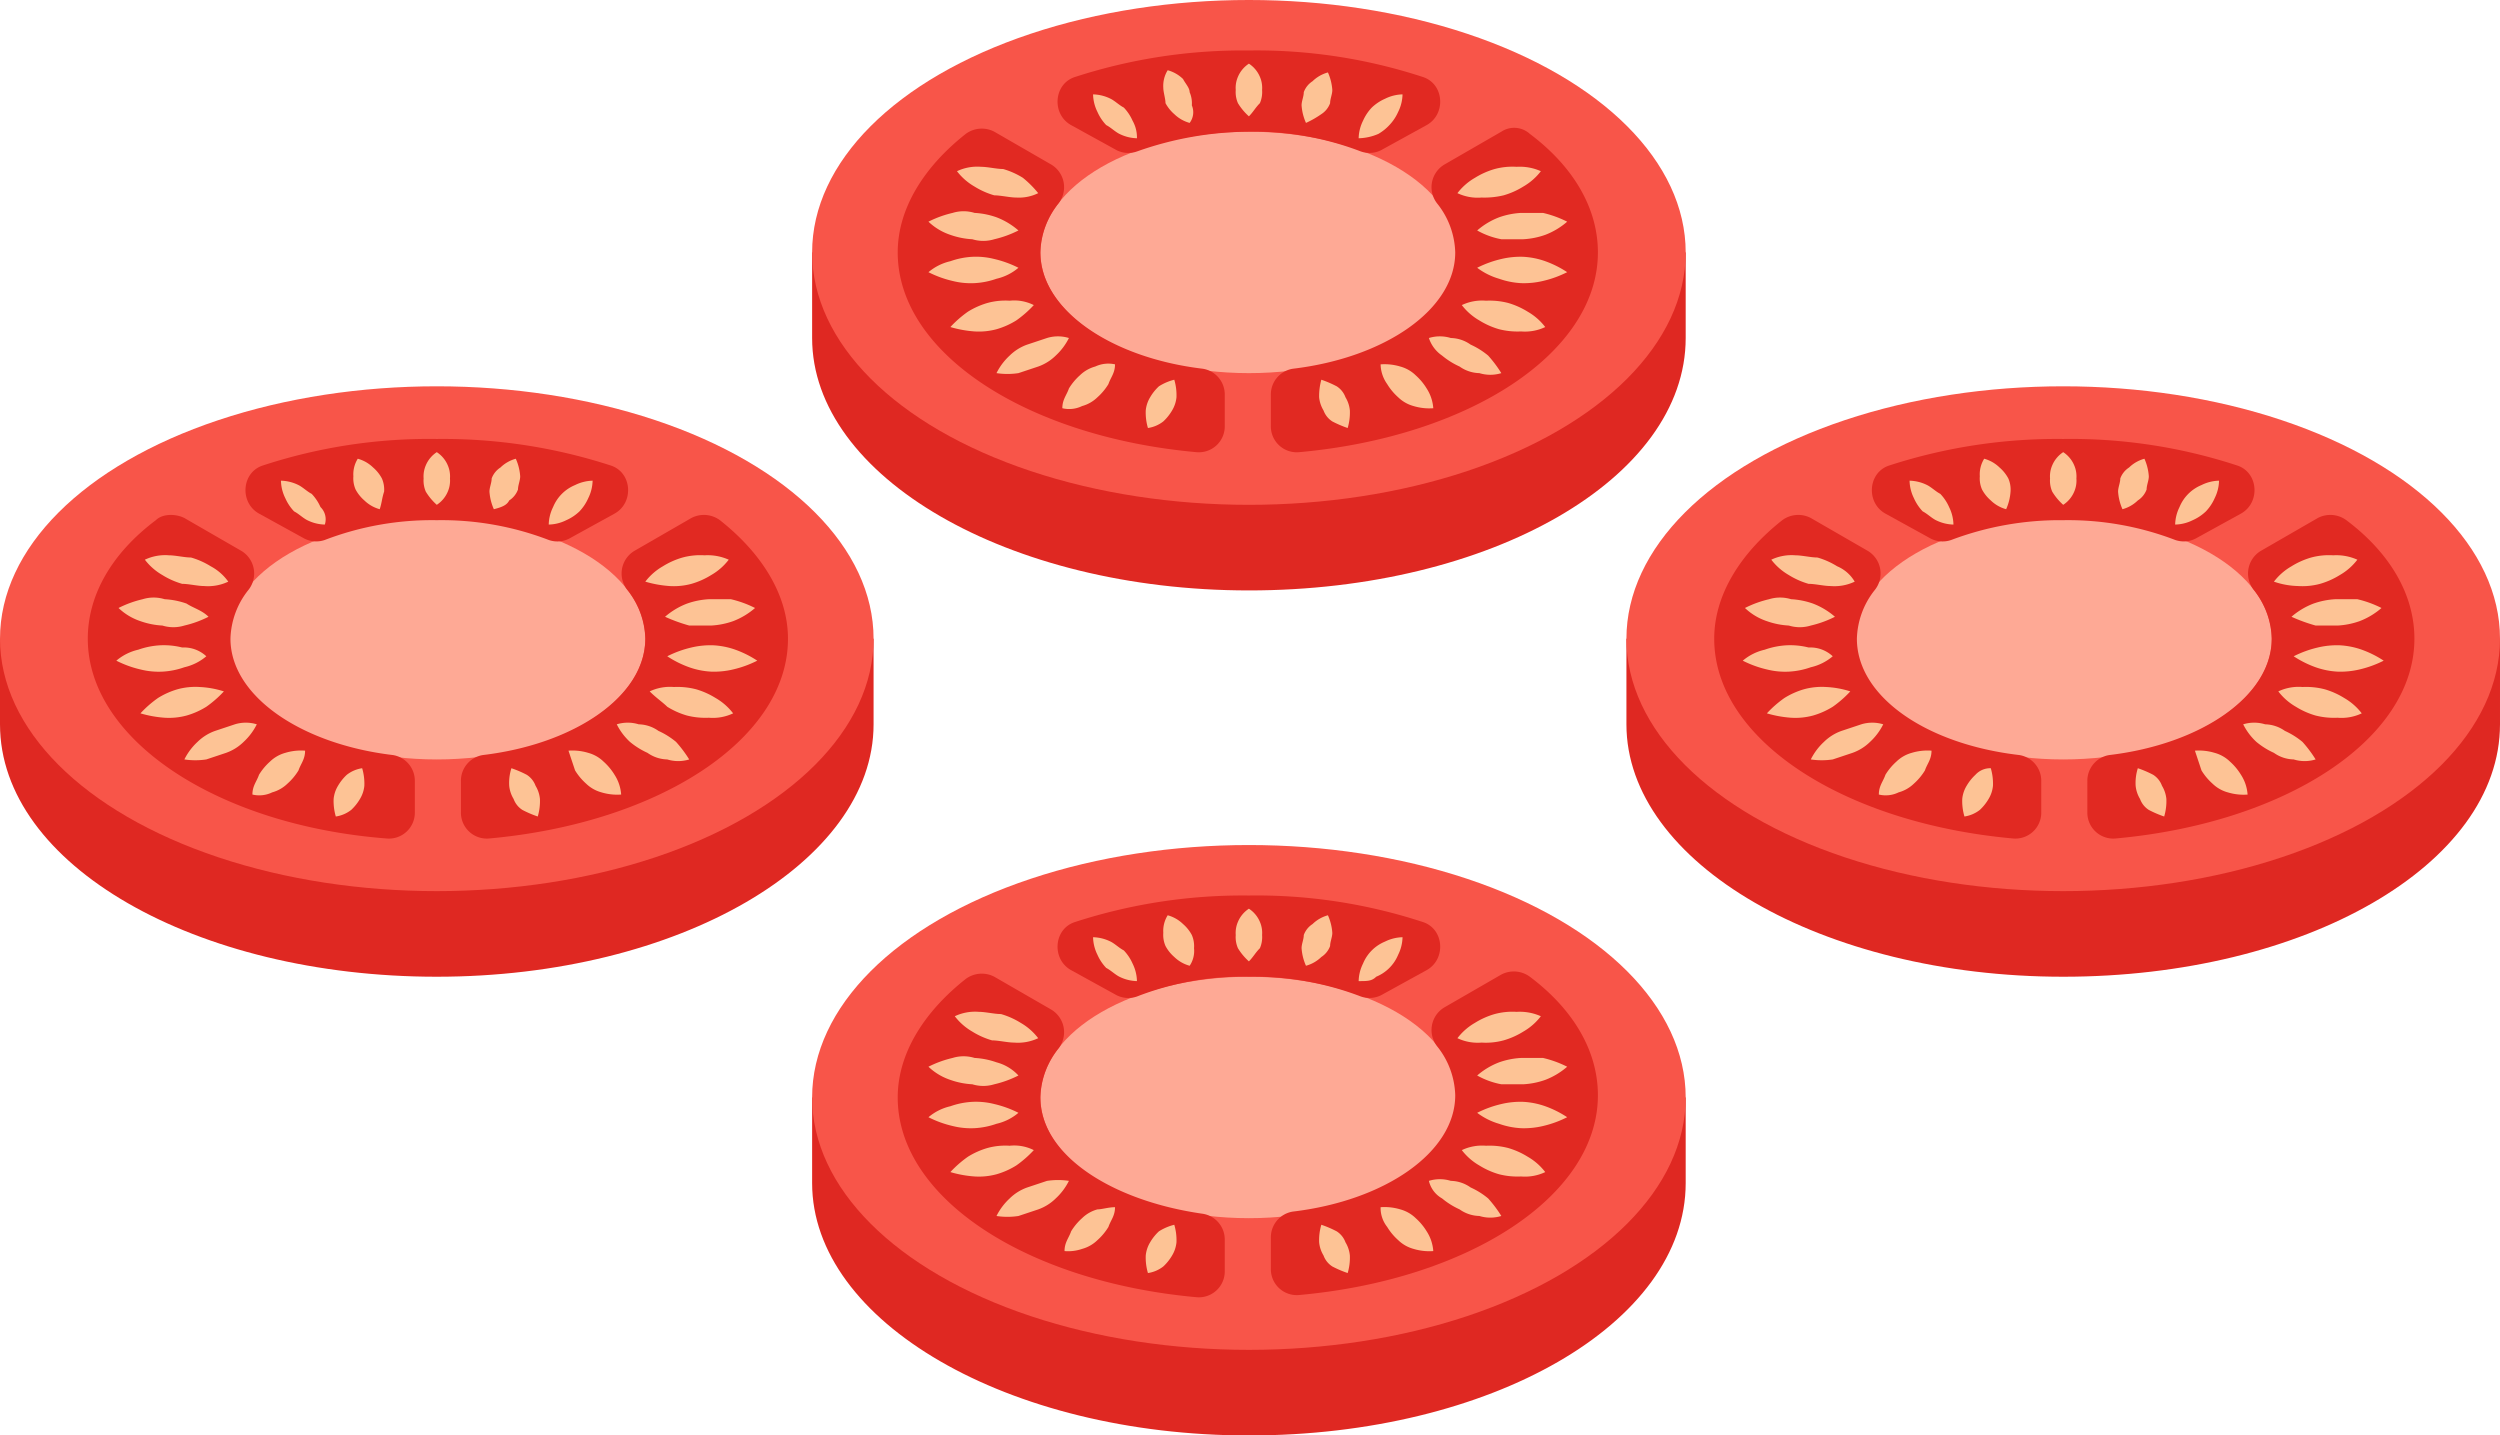 <svg xmlns="http://www.w3.org/2000/svg" viewBox="683.535 4234.581 393.104 225.716">
  <defs>
    <style>
      .cls-1 {
        fill: #df2822;
      }

      .cls-2 {
        fill: #f85549;
      }

      .cls-3 {
        fill: #fea995;
      }

      .cls-4 {
        fill: #e12922;
      }

      .cls-5 {
        fill: #fdc395;
      }
    </style>
  </defs>
  <g id="Group_68" data-name="Group 68" transform="translate(683.535 4234.581)">
    <g id="Group_61" data-name="Group 61" transform="translate(127.699 132.875)">
      <path id="Path_832" data-name="Path 832" class="cls-1" d="M170.221,68.63c-9.664-15.186-34.858-26.23-64.54-26.23S50.46,53.444,41.142,68.63H37V82.09c0,21.743,30.717,39.69,68.681,39.69s68.681-17.6,68.681-39.69V68.63Z" transform="translate(-37 -28.94)"/>
      <ellipse id="Ellipse_189" data-name="Ellipse 189" class="cls-2" cx="68.681" cy="39.69" rx="68.681" ry="39.69" transform="translate(0)"/>
      <ellipse id="Ellipse_190" data-name="Ellipse 190" class="cls-3" cx="32.787" cy="18.982" rx="32.787" ry="18.982" transform="translate(35.894 20.708)"/>
      <g id="Group_60" data-name="Group 60" transform="translate(13.46 7.938)">
        <path id="Path_833" data-name="Path 833" class="cls-4" d="M78.268,53.57a47.069,47.069,0,0,1,17.6,3.106,4.084,4.084,0,0,0,3.451-.345l6.9-3.8c3.106-1.726,2.761-6.557-.69-7.593A83.782,83.782,0,0,0,78.268,40.8,85.277,85.277,0,0,0,51,44.942c-3.451,1.035-3.8,5.867-.69,7.593l6.9,3.8a4.084,4.084,0,0,0,3.451.345A45.822,45.822,0,0,1,78.268,53.57Z" transform="translate(-23.047 -40.8)"/>
        <path id="Path_834" data-name="Path 834" class="cls-4" d="M94.139,44.742l-8.973,5.177a4.15,4.15,0,0,0-1.035,6.212,12.826,12.826,0,0,1,2.761,7.593c0,8.973-11.044,16.566-25.54,18.292A4.1,4.1,0,0,0,57.9,86.157v4.832a4.076,4.076,0,0,0,4.487,4.142c26.575-2.416,46.938-15.531,46.938-31.407,0-6.9-3.8-13.46-10.7-18.637A4.244,4.244,0,0,0,94.139,44.742Z" transform="translate(0.772 -32.317)"/>
        <path id="Path_835" data-name="Path 835" class="cls-4" d="M63.333,63.824a12.826,12.826,0,0,1,2.761-7.593,4.15,4.15,0,0,0-1.035-6.212l-8.973-5.177a4.244,4.244,0,0,0-4.487.345c-6.557,5.177-10.7,11.734-10.7,18.637,0,15.876,20.363,28.991,46.938,31.407a4.076,4.076,0,0,0,4.487-4.142V86.257a4.1,4.1,0,0,0-3.451-4.142C74.378,80.045,63.333,72.8,63.333,63.824Z" transform="translate(-40.9 -32.072)"/>
      </g>
      <path id="Path_836" data-name="Path 836" class="cls-5" d="M58.371,49.683a9.15,9.15,0,0,1-1.726-2.071,4.378,4.378,0,0,1-.345-2.071,4.377,4.377,0,0,1,.345-2.071A4.6,4.6,0,0,1,58.371,41.4,4.6,4.6,0,0,1,60.1,43.471a4.377,4.377,0,0,1,.345,2.071,4.377,4.377,0,0,1-.345,2.071C59.406,48.3,59.061,48.993,58.371,49.683Z" transform="translate(10.31 -31.391)"/>
      <path id="Path_837" data-name="Path 837" class="cls-5" d="M59.99,49.638a8.123,8.123,0,0,1-.69-2.761c0-.69.345-1.381.345-2.071a3.445,3.445,0,0,1,1.381-1.726A5.562,5.562,0,0,1,63.442,41.7a8.123,8.123,0,0,1,.69,2.761c0,.69-.345,1.381-.345,2.071a3.446,3.446,0,0,1-1.381,1.726A5.563,5.563,0,0,1,59.99,49.638Z" transform="translate(17.664 -30.656)"/>
      <path id="Path_838" data-name="Path 838" class="cls-5" d="M61.9,49.6a6.5,6.5,0,0,1,.69-2.761,6.345,6.345,0,0,1,3.451-3.451A6.5,6.5,0,0,1,68.8,42.7a6.5,6.5,0,0,1-.69,2.761,6.345,6.345,0,0,1-3.451,3.451C63.971,49.6,63.28,49.6,61.9,49.6Z" transform="translate(24.038 -28.204)"/>
      <path id="Path_839" data-name="Path 839" class="cls-5" d="M66.4,50.242a9.3,9.3,0,0,1,2.761-2.416,12.259,12.259,0,0,1,3.106-1.381,10.64,10.64,0,0,1,3.451-.345,8.091,8.091,0,0,1,3.8.69,9.3,9.3,0,0,1-2.761,2.416,12.259,12.259,0,0,1-3.106,1.381,10.64,10.64,0,0,1-3.451.345A7.431,7.431,0,0,1,66.4,50.242Z" transform="translate(35.069 -19.87)"/>
      <path id="Path_840" data-name="Path 840" class="cls-5" d="M67.3,50.961a11.487,11.487,0,0,1,3.451-2.071A12.263,12.263,0,0,1,74.2,48.2h3.451a16.824,16.824,0,0,1,3.8,1.381A11.487,11.487,0,0,1,78,51.651a12.262,12.262,0,0,1-3.451.69H71.1A12.363,12.363,0,0,1,67.3,50.961Z" transform="translate(37.275 -14.722)"/>
      <path id="Path_841" data-name="Path 841" class="cls-5" d="M67.3,51.926a16.824,16.824,0,0,1,3.8-1.381,12.947,12.947,0,0,1,3.451-.345A12.262,12.262,0,0,1,78,50.89a16.121,16.121,0,0,1,3.451,1.726A16.825,16.825,0,0,1,77.654,54a12.948,12.948,0,0,1-3.451.345,12.262,12.262,0,0,1-3.451-.69A10.654,10.654,0,0,1,67.3,51.926Z" transform="translate(37.275 -9.82)"/>
      <path id="Path_842" data-name="Path 842" class="cls-5" d="M66.6,52.89a7.431,7.431,0,0,1,3.8-.69,11.741,11.741,0,0,1,3.451.345,12.26,12.26,0,0,1,3.106,1.381,9.3,9.3,0,0,1,2.761,2.416,7.431,7.431,0,0,1-3.8.69,11.741,11.741,0,0,1-3.451-.345,12.259,12.259,0,0,1-3.106-1.381A9.3,9.3,0,0,1,66.6,52.89Z" transform="translate(35.559 -4.917)"/>
      <path id="Path_843" data-name="Path 843" class="cls-5" d="M65.1,53.984a5.851,5.851,0,0,1,3.451,0,5.567,5.567,0,0,1,3.106,1.035,12.107,12.107,0,0,1,2.761,1.726,19.144,19.144,0,0,1,2.071,2.761,5.851,5.851,0,0,1-3.451,0,5.567,5.567,0,0,1-3.106-1.035,12.107,12.107,0,0,1-2.761-1.726A4.287,4.287,0,0,1,65.1,53.984Z" transform="translate(31.882 -1.179)"/>
      <path id="Path_844" data-name="Path 844" class="cls-5" d="M62.9,55a8.569,8.569,0,0,1,3.106.345,5.563,5.563,0,0,1,2.416,1.381A9.152,9.152,0,0,1,70.148,58.8,6.552,6.552,0,0,1,71.183,61.9a8.569,8.569,0,0,1-3.106-.345,5.563,5.563,0,0,1-2.416-1.381,9.15,9.15,0,0,1-1.726-2.071A4.818,4.818,0,0,1,62.9,55Z" transform="translate(26.489 1.947)"/>
      <path id="Path_845" data-name="Path 845" class="cls-5" d="M60.445,55.8a16.825,16.825,0,0,1,2.416,1.035,3.446,3.446,0,0,1,1.381,1.726,4.906,4.906,0,0,1,.69,2.071,8.577,8.577,0,0,1-.345,2.761,16.826,16.826,0,0,1-2.416-1.035,3.446,3.446,0,0,1-1.381-1.726,4.905,4.905,0,0,1-.69-2.071A8.577,8.577,0,0,1,60.445,55.8Z" transform="translate(19.625 3.908)"/>
      <path id="Path_846" data-name="Path 846" class="cls-5" d="M57.142,49.638a5.563,5.563,0,0,1-2.416-1.381,6.059,6.059,0,0,1-1.381-1.726A4.378,4.378,0,0,1,53,44.461a4.641,4.641,0,0,1,.69-2.761,5.562,5.562,0,0,1,2.416,1.381,6.059,6.059,0,0,1,1.381,1.726,4.377,4.377,0,0,1,.345,2.071A4.15,4.15,0,0,1,57.142,49.638Z" transform="translate(2.221 -30.656)"/>
      <path id="Path_847" data-name="Path 847" class="cls-5" d="M56.7,49.6a6.5,6.5,0,0,1-2.761-.69c-.69-.345-1.381-1.035-2.071-1.381a7.22,7.22,0,0,1-1.381-2.071A6.5,6.5,0,0,1,49.8,42.7a6.5,6.5,0,0,1,2.761.69c.69.345,1.381,1.035,2.071,1.381a7.22,7.22,0,0,1,1.381,2.071A6.5,6.5,0,0,1,56.7,49.6Z" transform="translate(-5.623 -28.204)"/>
      <path id="Path_848" data-name="Path 848" class="cls-5" d="M56.615,50.242a7.431,7.431,0,0,1-3.8.69c-1.035,0-2.416-.345-3.451-.345a12.259,12.259,0,0,1-3.106-1.381A9.3,9.3,0,0,1,43.5,46.79a7.431,7.431,0,0,1,3.8-.69c1.035,0,2.416.345,3.451.345a12.259,12.259,0,0,1,3.106,1.381A9.3,9.3,0,0,1,56.615,50.242Z" transform="translate(-21.066 -19.87)"/>
      <path id="Path_849" data-name="Path 849" class="cls-5" d="M56.45,51.145a16.824,16.824,0,0,1-3.8,1.381,5.851,5.851,0,0,1-3.451,0,12.262,12.262,0,0,1-3.451-.69A9.2,9.2,0,0,1,42.3,49.764a16.825,16.825,0,0,1,3.8-1.381,5.851,5.851,0,0,1,3.451,0,12.262,12.262,0,0,1,3.451.69A7.161,7.161,0,0,1,56.45,51.145Z" transform="translate(-24.008 -14.906)"/>
      <path id="Path_850" data-name="Path 850" class="cls-5" d="M56.45,51.926A8.127,8.127,0,0,1,53,53.651a12.262,12.262,0,0,1-3.451.69A11.742,11.742,0,0,1,46.1,54a16.823,16.823,0,0,1-3.8-1.381,8.126,8.126,0,0,1,3.451-1.726A12.263,12.263,0,0,1,49.2,50.2a11.741,11.741,0,0,1,3.451.345A16.825,16.825,0,0,1,56.45,51.926Z" transform="translate(-24.008 -9.82)"/>
      <path id="Path_851" data-name="Path 851" class="cls-5" d="M56.415,52.89a17.285,17.285,0,0,1-2.761,2.416,12.259,12.259,0,0,1-3.106,1.381,10.64,10.64,0,0,1-3.451.345,17.807,17.807,0,0,1-3.8-.69,17.287,17.287,0,0,1,2.761-2.416,12.26,12.26,0,0,1,3.106-1.381,10.64,10.64,0,0,1,3.451-.345A6.827,6.827,0,0,1,56.415,52.89Z" transform="translate(-21.557 -4.917)"/>
      <path id="Path_852" data-name="Path 852" class="cls-5" d="M56.789,53.909a9.529,9.529,0,0,1-2.071,2.761A7.515,7.515,0,0,1,51.958,58.4l-3.106,1.035a11.506,11.506,0,0,1-3.451,0,9.529,9.529,0,0,1,2.071-2.761,7.515,7.515,0,0,1,2.761-1.726l3.106-1.035A11.505,11.505,0,0,1,56.789,53.909Z" transform="translate(-16.409 -1.104)"/>
      <path id="Path_853" data-name="Path 853" class="cls-5" d="M56.438,55c0,1.381-.69,2.071-1.035,3.106a9.15,9.15,0,0,1-1.726,2.071,5.563,5.563,0,0,1-2.416,1.381A6.728,6.728,0,0,1,48.5,61.9c0-1.381.69-2.071,1.035-3.106a9.15,9.15,0,0,1,1.726-2.071,5.563,5.563,0,0,1,2.416-1.381C54.367,55.345,55.4,55,56.438,55Z" transform="translate(-8.81 1.947)"/>
      <path id="Path_854" data-name="Path 854" class="cls-5" d="M56.687,55.8a8.577,8.577,0,0,1,.345,2.761,4.905,4.905,0,0,1-.69,2.071,7.528,7.528,0,0,1-1.381,1.726,5.154,5.154,0,0,1-2.416,1.035,8.578,8.578,0,0,1-.345-2.761,4.905,4.905,0,0,1,.69-2.071,7.528,7.528,0,0,1,1.381-1.726A8.247,8.247,0,0,1,56.687,55.8Z" transform="translate(0.26 3.908)"/>
    </g>
    <g id="Group_63" data-name="Group 63" transform="translate(127.699)">
      <path id="Path_855" data-name="Path 855" class="cls-1" d="M170.221,30.13C160.557,14.944,135.362,3.9,105.681,3.9S50.46,14.944,41.142,30.13H37V43.59c0,21.743,30.717,39.69,68.681,39.69s68.681-17.6,68.681-39.69V30.13Z" transform="translate(-37 9.56)"/>
      <ellipse id="Ellipse_191" data-name="Ellipse 191" class="cls-2" cx="68.681" cy="39.69" rx="68.681" ry="39.69" transform="translate(0)"/>
      <ellipse id="Ellipse_192" data-name="Ellipse 192" class="cls-3" cx="32.787" cy="18.982" rx="32.787" ry="18.982" transform="translate(35.894 20.708)"/>
      <g id="Group_62" data-name="Group 62" transform="translate(13.46 7.938)">
        <path id="Path_856" data-name="Path 856" class="cls-4" d="M78.268,15.07a47.069,47.069,0,0,1,17.6,3.106,4.084,4.084,0,0,0,3.451-.345l6.9-3.8c3.106-1.726,2.761-6.557-.69-7.593A83.782,83.782,0,0,0,78.268,2.3,85.277,85.277,0,0,0,51,6.442c-3.451,1.035-3.8,5.867-.69,7.593l6.9,3.8a4.084,4.084,0,0,0,3.451.345A53.457,53.457,0,0,1,78.268,15.07Z" transform="translate(-23.047 -2.3)"/>
        <path id="Path_857" data-name="Path 857" class="cls-4" d="M94.139,6.444l-8.973,5.177a4.15,4.15,0,0,0-1.035,6.212,12.826,12.826,0,0,1,2.761,7.593c0,8.973-11.044,16.566-25.54,18.292A4.1,4.1,0,0,0,57.9,47.86v4.832a4.076,4.076,0,0,0,4.487,4.142c26.575-2.416,46.938-15.531,46.938-31.407,0-6.9-3.8-13.46-10.7-18.637A3.655,3.655,0,0,0,94.139,6.444Z" transform="translate(0.772 6.326)"/>
        <path id="Path_858" data-name="Path 858" class="cls-4" d="M63.334,25.324a12.826,12.826,0,0,1,2.761-7.593,4.15,4.15,0,0,0-1.035-6.212L56.086,6.342a4.244,4.244,0,0,0-4.487.345c-6.557,5.177-10.7,11.734-10.7,18.637,0,15.876,20.363,28.991,46.938,31.407a4.076,4.076,0,0,0,4.487-4.142V47.757a4.1,4.1,0,0,0-3.451-4.142C74.378,41.89,63.334,34.3,63.334,25.324Z" transform="translate(-40.9 6.428)"/>
      </g>
      <path id="Path_859" data-name="Path 859" class="cls-5" d="M58.371,11.183a9.15,9.15,0,0,1-1.726-2.071A4.377,4.377,0,0,1,56.3,7.042a4.377,4.377,0,0,1,.345-2.071A4.6,4.6,0,0,1,58.371,2.9,4.6,4.6,0,0,1,60.1,4.971a4.377,4.377,0,0,1,.345,2.071A4.377,4.377,0,0,1,60.1,9.112C59.406,9.8,59.061,10.493,58.371,11.183Z" transform="translate(10.31 7.109)"/>
      <path id="Path_860" data-name="Path 860" class="cls-5" d="M59.99,11.238a8.123,8.123,0,0,1-.69-2.761c0-.69.345-1.381.345-2.071a3.446,3.446,0,0,1,1.381-1.726A5.563,5.563,0,0,1,63.442,3.3a8.123,8.123,0,0,1,.69,2.761c0,.69-.345,1.381-.345,2.071a3.446,3.446,0,0,1-1.381,1.726A15.005,15.005,0,0,1,59.99,11.238Z" transform="translate(17.664 8.089)"/>
      <path id="Path_861" data-name="Path 861" class="cls-5" d="M61.9,11.2a6.5,6.5,0,0,1,.69-2.761,7.219,7.219,0,0,1,1.381-2.071A7.22,7.22,0,0,1,66.042,4.99,6.5,6.5,0,0,1,68.8,4.3a6.5,6.5,0,0,1-.69,2.761,7.22,7.22,0,0,1-1.381,2.071,7.528,7.528,0,0,1-1.726,1.381A8.243,8.243,0,0,1,61.9,11.2Z" transform="translate(24.038 10.541)"/>
      <path id="Path_862" data-name="Path 862" class="cls-5" d="M66.4,11.742a9.3,9.3,0,0,1,2.761-2.416,12.259,12.259,0,0,1,3.106-1.381A10.64,10.64,0,0,1,75.719,7.6a8.091,8.091,0,0,1,3.8.69,9.3,9.3,0,0,1-2.761,2.416,12.259,12.259,0,0,1-3.106,1.381,12.947,12.947,0,0,1-3.451.345A7.431,7.431,0,0,1,66.4,11.742Z" transform="translate(35.069 18.63)"/>
      <path id="Path_863" data-name="Path 863" class="cls-5" d="M67.3,12.461a11.487,11.487,0,0,1,3.451-2.071A12.262,12.262,0,0,1,74.2,9.7h3.451a16.824,16.824,0,0,1,3.8,1.381A11.487,11.487,0,0,1,78,13.151a12.262,12.262,0,0,1-3.451.69H71.1A12.363,12.363,0,0,1,67.3,12.461Z" transform="translate(37.275 23.778)"/>
      <path id="Path_864" data-name="Path 864" class="cls-5" d="M67.3,13.426a16.823,16.823,0,0,1,3.8-1.381,12.947,12.947,0,0,1,3.451-.345A12.263,12.263,0,0,1,78,12.39a16.122,16.122,0,0,1,3.451,1.726,16.823,16.823,0,0,1-3.8,1.381,12.947,12.947,0,0,1-3.451.345,12.262,12.262,0,0,1-3.451-.69A10.653,10.653,0,0,1,67.3,13.426Z" transform="translate(37.275 28.68)"/>
      <path id="Path_865" data-name="Path 865" class="cls-5" d="M66.6,14.39a7.431,7.431,0,0,1,3.8-.69,11.741,11.741,0,0,1,3.451.345,12.259,12.259,0,0,1,3.106,1.381,9.3,9.3,0,0,1,2.761,2.416,7.431,7.431,0,0,1-3.8.69,11.741,11.741,0,0,1-3.451-.345,12.26,12.26,0,0,1-3.106-1.381A9.3,9.3,0,0,1,66.6,14.39Z" transform="translate(35.559 33.583)"/>
      <path id="Path_866" data-name="Path 866" class="cls-5" d="M65.1,15.584a5.851,5.851,0,0,1,3.451,0,5.567,5.567,0,0,1,3.106,1.035,12.108,12.108,0,0,1,2.761,1.726,19.144,19.144,0,0,1,2.071,2.761,5.851,5.851,0,0,1-3.451,0,5.567,5.567,0,0,1-3.106-1.035,12.108,12.108,0,0,1-2.761-1.726A5.367,5.367,0,0,1,65.1,15.584Z" transform="translate(31.882 37.566)"/>
      <path id="Path_867" data-name="Path 867" class="cls-5" d="M62.9,16.6a8.569,8.569,0,0,1,3.106.345,5.563,5.563,0,0,1,2.416,1.381A9.151,9.151,0,0,1,70.148,20.4,6.552,6.552,0,0,1,71.183,23.5a8.569,8.569,0,0,1-3.106-.345,5.563,5.563,0,0,1-2.416-1.381,9.15,9.15,0,0,1-1.726-2.071A5.567,5.567,0,0,1,62.9,16.6Z" transform="translate(26.489 40.692)"/>
      <path id="Path_868" data-name="Path 868" class="cls-5" d="M60.445,17.3a16.828,16.828,0,0,1,2.416,1.035,3.446,3.446,0,0,1,1.381,1.726,4.906,4.906,0,0,1,.69,2.071,8.577,8.577,0,0,1-.345,2.761,16.828,16.828,0,0,1-2.416-1.035,3.446,3.446,0,0,1-1.381-1.726,4.905,4.905,0,0,1-.69-2.071A9.713,9.713,0,0,1,60.445,17.3Z" transform="translate(19.625 42.408)"/>
      <path id="Path_869" data-name="Path 869" class="cls-5" d="M57.142,11.483A5.563,5.563,0,0,1,54.726,10.1a6.059,6.059,0,0,1-1.381-1.726c0-.69-.345-1.726-.345-2.416A4.641,4.641,0,0,1,53.69,3.2a5.563,5.563,0,0,1,2.416,1.381c.345.69,1.035,1.381,1.035,2.071a4.378,4.378,0,0,1,.345,2.071A2.769,2.769,0,0,1,57.142,11.483Z" transform="translate(2.221 7.844)"/>
      <path id="Path_870" data-name="Path 870" class="cls-5" d="M56.7,11.2a6.5,6.5,0,0,1-2.761-.69c-.69-.345-1.381-1.035-2.071-1.381A7.22,7.22,0,0,1,50.49,7.061,6.5,6.5,0,0,1,49.8,4.3a6.5,6.5,0,0,1,2.761.69c.69.345,1.381,1.035,2.071,1.381a7.22,7.22,0,0,1,1.381,2.071A5.346,5.346,0,0,1,56.7,11.2Z" transform="translate(-5.623 10.541)"/>
      <path id="Path_871" data-name="Path 871" class="cls-5" d="M56.37,11.742a6.826,6.826,0,0,1-3.451.69c-1.035,0-2.416-.345-3.451-.345a12.26,12.26,0,0,1-3.106-1.381A9.3,9.3,0,0,1,43.6,8.29a7.431,7.431,0,0,1,3.8-.69c1.035,0,2.416.345,3.451.345a12.26,12.26,0,0,1,3.106,1.381A15.945,15.945,0,0,1,56.37,11.742Z" transform="translate(-20.821 18.63)"/>
      <path id="Path_872" data-name="Path 872" class="cls-5" d="M56.45,12.645a16.824,16.824,0,0,1-3.8,1.381,5.851,5.851,0,0,1-3.451,0,12.262,12.262,0,0,1-3.451-.69A9.2,9.2,0,0,1,42.3,11.264a16.824,16.824,0,0,1,3.8-1.381,5.851,5.851,0,0,1,3.451,0,12.262,12.262,0,0,1,3.451.69A11.487,11.487,0,0,1,56.45,12.645Z" transform="translate(-24.008 23.594)"/>
      <path id="Path_873" data-name="Path 873" class="cls-5" d="M56.45,13.426A8.127,8.127,0,0,1,53,15.151a12.262,12.262,0,0,1-3.451.69A11.741,11.741,0,0,1,46.1,15.5a16.823,16.823,0,0,1-3.8-1.381,8.127,8.127,0,0,1,3.451-1.726A12.262,12.262,0,0,1,49.2,11.7a11.741,11.741,0,0,1,3.451.345A16.824,16.824,0,0,1,56.45,13.426Z" transform="translate(-24.008 28.68)"/>
      <path id="Path_874" data-name="Path 874" class="cls-5" d="M56.415,14.39a17.285,17.285,0,0,1-2.761,2.416,12.259,12.259,0,0,1-3.106,1.381,10.64,10.64,0,0,1-3.451.345,17.808,17.808,0,0,1-3.8-.69,17.285,17.285,0,0,1,2.761-2.416,12.259,12.259,0,0,1,3.106-1.381,10.64,10.64,0,0,1,3.451-.345A6.827,6.827,0,0,1,56.415,14.39Z" transform="translate(-21.557 33.583)"/>
      <path id="Path_875" data-name="Path 875" class="cls-5" d="M56.789,15.584a9.529,9.529,0,0,1-2.071,2.761,7.515,7.515,0,0,1-2.761,1.726l-3.106,1.035a11.5,11.5,0,0,1-3.451,0,9.529,9.529,0,0,1,2.071-2.761,7.515,7.515,0,0,1,2.761-1.726l3.106-1.035A5.851,5.851,0,0,1,56.789,15.584Z" transform="translate(-16.409 37.566)"/>
      <path id="Path_876" data-name="Path 876" class="cls-5" d="M56.683,16.7c0,1.381-.69,2.071-1.035,3.106a9.15,9.15,0,0,1-1.726,2.071,5.563,5.563,0,0,1-2.416,1.381A4.614,4.614,0,0,1,48.4,23.6c0-1.381.69-2.071,1.035-3.106a9.151,9.151,0,0,1,1.726-2.071,5.563,5.563,0,0,1,2.416-1.381A4.873,4.873,0,0,1,56.683,16.7Z" transform="translate(-9.055 40.59)"/>
      <path id="Path_877" data-name="Path 877" class="cls-5" d="M56.687,17.3a8.577,8.577,0,0,1,.345,2.761,4.905,4.905,0,0,1-.69,2.071,7.528,7.528,0,0,1-1.381,1.726,5.153,5.153,0,0,1-2.416,1.035,8.578,8.578,0,0,1-.345-2.761,4.905,4.905,0,0,1,.69-2.071,7.528,7.528,0,0,1,1.381-1.726A8.247,8.247,0,0,1,56.687,17.3Z" transform="translate(0.26 42.408)"/>
    </g>
    <g id="Group_65" data-name="Group 65" transform="translate(255.742 60.743)">
      <path id="Path_878" data-name="Path 878" class="cls-1" d="M207.321,47.73c-9.664-15.186-34.858-26.23-64.54-26.23S87.56,32.544,78.242,47.73H74.1V61.19c0,21.743,30.717,39.69,68.681,39.69s68.681-17.6,68.681-39.69V47.73Z" transform="translate(-74.1 -8.04)"/>
      <ellipse id="Ellipse_193" data-name="Ellipse 193" class="cls-2" cx="68.681" cy="39.69" rx="68.681" ry="39.69"/>
      <ellipse id="Ellipse_194" data-name="Ellipse 194" class="cls-3" cx="32.787" cy="18.982" rx="32.787" ry="18.982" transform="translate(35.894 20.708)"/>
      <g id="Group_64" data-name="Group 64" transform="translate(13.805 8.283)">
        <path id="Path_879" data-name="Path 879" class="cls-4" d="M115.368,32.77a47.069,47.069,0,0,1,17.6,3.106,4.084,4.084,0,0,0,3.451-.345l6.9-3.8c3.106-1.726,2.761-6.557-.69-7.593A83.782,83.782,0,0,0,115.368,20,85.277,85.277,0,0,0,88.1,24.142c-3.451,1.035-3.8,5.867-.69,7.593l6.9,3.8a4.084,4.084,0,0,0,3.451.345A48.365,48.365,0,0,1,115.368,32.77Z" transform="translate(-60.492 -20)"/>
        <path id="Path_880" data-name="Path 880" class="cls-4" d="M131.339,23.942l-8.973,5.177a4.15,4.15,0,0,0-1.035,6.212,12.826,12.826,0,0,1,2.761,7.593c0,8.973-11.044,16.566-25.54,18.292A4.1,4.1,0,0,0,95.1,65.357v4.832a4.076,4.076,0,0,0,4.487,4.142c26.575-2.416,46.938-15.531,46.938-31.407,0-6.9-3.8-13.46-10.7-18.637A4.244,4.244,0,0,0,131.339,23.942Z" transform="translate(-36.428 -11.517)"/>
        <path id="Path_881" data-name="Path 881" class="cls-4" d="M100.533,42.924a12.826,12.826,0,0,1,2.761-7.593,4.15,4.15,0,0,0-1.035-6.212l-8.973-5.177a4.244,4.244,0,0,0-4.487.345c-6.558,5.177-10.7,11.734-10.7,18.637,0,15.876,20.363,28.991,46.938,31.407a4.076,4.076,0,0,0,4.487-4.142V65.357a4.1,4.1,0,0,0-3.451-4.142C111.233,59.49,100.533,51.9,100.533,42.924Z" transform="translate(-78.1 -11.517)"/>
      </g>
      <path id="Path_882" data-name="Path 882" class="cls-5" d="M95.471,28.883a9.15,9.15,0,0,1-1.726-2.071,4.377,4.377,0,0,1-.345-2.071,4.377,4.377,0,0,1,.345-2.071A4.6,4.6,0,0,1,95.471,20.6,4.6,4.6,0,0,1,97.2,22.671a4.377,4.377,0,0,1,.345,2.071,4.377,4.377,0,0,1-.345,2.071A4.6,4.6,0,0,1,95.471,28.883Z" transform="translate(-26.79 -10.246)"/>
      <path id="Path_883" data-name="Path 883" class="cls-5" d="M97.19,28.838a8.122,8.122,0,0,1-.69-2.761c0-.69.345-1.381.345-2.071a3.446,3.446,0,0,1,1.381-1.726,5.563,5.563,0,0,1,2.416-1.381,8.122,8.122,0,0,1,.69,2.761c0,.69-.345,1.381-.345,2.071a3.446,3.446,0,0,1-1.381,1.726A5.562,5.562,0,0,1,97.19,28.838Z" transform="translate(-19.191 -9.511)"/>
      <path id="Path_884" data-name="Path 884" class="cls-5" d="M99.1,28.8a6.5,6.5,0,0,1,.69-2.761,6.345,6.345,0,0,1,3.451-3.451A6.5,6.5,0,0,1,106,21.9a6.5,6.5,0,0,1-.69,2.761,7.219,7.219,0,0,1-1.381,2.071,7.221,7.221,0,0,1-2.071,1.381A6.5,6.5,0,0,1,99.1,28.8Z" transform="translate(-12.817 -7.059)"/>
      <path id="Path_885" data-name="Path 885" class="cls-5" d="M103.6,29.442a9.3,9.3,0,0,1,2.761-2.416,12.26,12.26,0,0,1,3.106-1.381,10.64,10.64,0,0,1,3.451-.345,8.091,8.091,0,0,1,3.8.69,9.3,9.3,0,0,1-2.761,2.416,12.259,12.259,0,0,1-3.106,1.381,10.64,10.64,0,0,1-3.451.345A12.407,12.407,0,0,1,103.6,29.442Z" transform="translate(-1.786 1.275)"/>
      <path id="Path_886" data-name="Path 886" class="cls-5" d="M104.4,30.061a11.488,11.488,0,0,1,3.451-2.071,12.263,12.263,0,0,1,3.451-.69h3.451a16.824,16.824,0,0,1,3.8,1.381,11.487,11.487,0,0,1-3.451,2.071,12.263,12.263,0,0,1-3.451.69H108.2A26.217,26.217,0,0,1,104.4,30.061Z" transform="translate(0.175 6.178)"/>
      <path id="Path_887" data-name="Path 887" class="cls-5" d="M104.5,31.126a16.824,16.824,0,0,1,3.8-1.381,12.947,12.947,0,0,1,3.451-.345,12.262,12.262,0,0,1,3.451.69,16.121,16.121,0,0,1,3.451,1.726,16.823,16.823,0,0,1-3.8,1.381,12.947,12.947,0,0,1-3.451.345,12.262,12.262,0,0,1-3.451-.69A16.121,16.121,0,0,1,104.5,31.126Z" transform="translate(0.42 11.325)"/>
      <path id="Path_888" data-name="Path 888" class="cls-5" d="M103.8,31.99a7.431,7.431,0,0,1,3.8-.69,11.741,11.741,0,0,1,3.451.345,12.26,12.26,0,0,1,3.106,1.381,9.3,9.3,0,0,1,2.761,2.416,7.431,7.431,0,0,1-3.8.69,11.742,11.742,0,0,1-3.451-.345,12.259,12.259,0,0,1-3.106-1.381A9.3,9.3,0,0,1,103.8,31.99Z" transform="translate(-1.296 15.983)"/>
      <path id="Path_889" data-name="Path 889" class="cls-5" d="M102.2,33.184a5.851,5.851,0,0,1,3.451,0,5.567,5.567,0,0,1,3.106,1.035,12.107,12.107,0,0,1,2.761,1.726,19.143,19.143,0,0,1,2.071,2.761,5.851,5.851,0,0,1-3.451,0,5.567,5.567,0,0,1-3.106-1.035,12.107,12.107,0,0,1-2.761-1.726A9.529,9.529,0,0,1,102.2,33.184Z" transform="translate(-5.218 19.966)"/>
      <path id="Path_890" data-name="Path 890" class="cls-5" d="M100,34.2a8.569,8.569,0,0,1,3.106.345,5.563,5.563,0,0,1,2.416,1.381A9.151,9.151,0,0,1,107.248,38a6.552,6.552,0,0,1,1.035,3.106,8.569,8.569,0,0,1-3.106-.345,5.562,5.562,0,0,1-2.416-1.381,9.15,9.15,0,0,1-1.726-2.071Z" transform="translate(-10.611 23.092)"/>
      <path id="Path_891" data-name="Path 891" class="cls-5" d="M97.645,35a16.825,16.825,0,0,1,2.416,1.035,3.446,3.446,0,0,1,1.381,1.726,4.905,4.905,0,0,1,.69,2.071,8.577,8.577,0,0,1-.345,2.761,16.827,16.827,0,0,1-2.416-1.035,3.446,3.446,0,0,1-1.381-1.726,4.905,4.905,0,0,1-.69-2.071A7.6,7.6,0,0,1,97.645,35Z" transform="translate(-17.23 25.053)"/>
      <path id="Path_892" data-name="Path 892" class="cls-5" d="M94.342,28.838a5.563,5.563,0,0,1-2.416-1.381,6.059,6.059,0,0,1-1.381-1.726,4.377,4.377,0,0,1-.345-2.071,4.641,4.641,0,0,1,.69-2.761,5.563,5.563,0,0,1,2.416,1.381,6.059,6.059,0,0,1,1.381,1.726,4.377,4.377,0,0,1,.345,2.071A8.123,8.123,0,0,1,94.342,28.838Z" transform="translate(-34.634 -9.511)"/>
      <path id="Path_893" data-name="Path 893" class="cls-5" d="M93.9,28.8a6.5,6.5,0,0,1-2.761-.69c-.69-.345-1.381-1.035-2.071-1.381a7.22,7.22,0,0,1-1.381-2.071A6.5,6.5,0,0,1,87,21.9a6.5,6.5,0,0,1,2.761.69c.69.345,1.381,1.035,2.071,1.381a7.22,7.22,0,0,1,1.381,2.071A6.5,6.5,0,0,1,93.9,28.8Z" transform="translate(-42.478 -7.059)"/>
      <path id="Path_894" data-name="Path 894" class="cls-5" d="M93.815,29.442a7.431,7.431,0,0,1-3.8.69c-1.035,0-2.416-.345-3.451-.345a12.259,12.259,0,0,1-3.106-1.381A9.3,9.3,0,0,1,80.7,25.99a7.431,7.431,0,0,1,3.8-.69c1.035,0,2.416.345,3.451.345a12.259,12.259,0,0,1,3.106,1.381A5.8,5.8,0,0,1,93.815,29.442Z" transform="translate(-57.921 1.275)"/>
      <path id="Path_895" data-name="Path 895" class="cls-5" d="M93.65,30.245a16.824,16.824,0,0,1-3.8,1.381,5.851,5.851,0,0,1-3.451,0,12.263,12.263,0,0,1-3.451-.69A9.2,9.2,0,0,1,79.5,28.864a16.824,16.824,0,0,1,3.8-1.381,5.851,5.851,0,0,1,3.451,0,12.263,12.263,0,0,1,3.451.69A11.487,11.487,0,0,1,93.65,30.245Z" transform="translate(-60.863 5.994)"/>
      <path id="Path_896" data-name="Path 896" class="cls-5" d="M93.55,31.126A8.127,8.127,0,0,1,90.1,32.851a12.262,12.262,0,0,1-3.451.69A11.741,11.741,0,0,1,83.2,33.2a16.823,16.823,0,0,1-3.8-1.381,8.126,8.126,0,0,1,3.451-1.726A12.262,12.262,0,0,1,86.3,29.4a11.741,11.741,0,0,1,3.451.345A5.19,5.19,0,0,1,93.55,31.126Z" transform="translate(-61.108 11.325)"/>
      <path id="Path_897" data-name="Path 897" class="cls-5" d="M93.615,31.99a17.286,17.286,0,0,1-2.761,2.416,12.259,12.259,0,0,1-3.106,1.381,10.64,10.64,0,0,1-3.451.345,17.808,17.808,0,0,1-3.8-.69,17.286,17.286,0,0,1,2.761-2.416,12.259,12.259,0,0,1,3.106-1.381,10.64,10.64,0,0,1,3.451-.345A14.678,14.678,0,0,1,93.615,31.99Z" transform="translate(-58.412 15.983)"/>
      <path id="Path_898" data-name="Path 898" class="cls-5" d="M93.889,33.184a9.528,9.528,0,0,1-2.071,2.761,7.514,7.514,0,0,1-2.761,1.726l-3.106,1.035a11.505,11.505,0,0,1-3.451,0,9.529,9.529,0,0,1,2.071-2.761,7.514,7.514,0,0,1,2.761-1.726l3.106-1.035A5.882,5.882,0,0,1,93.889,33.184Z" transform="translate(-53.509 19.966)"/>
      <path id="Path_899" data-name="Path 899" class="cls-5" d="M93.883,34.2c0,1.381-.69,2.071-1.035,3.106a9.149,9.149,0,0,1-1.726,2.071,5.563,5.563,0,0,1-2.416,1.381A4.614,4.614,0,0,1,85.6,41.1c0-1.381.69-2.071,1.035-3.106a9.15,9.15,0,0,1,1.726-2.071,5.563,5.563,0,0,1,2.416-1.381A8.569,8.569,0,0,1,93.883,34.2Z" transform="translate(-45.91 23.092)"/>
      <path id="Path_900" data-name="Path 900" class="cls-5" d="M93.887,35a8.577,8.577,0,0,1,.345,2.761,4.906,4.906,0,0,1-.69,2.071,7.528,7.528,0,0,1-1.381,1.726,5.153,5.153,0,0,1-2.416,1.035,8.577,8.577,0,0,1-.345-2.761,4.906,4.906,0,0,1,.69-2.071,7.528,7.528,0,0,1,1.381-1.726A3.155,3.155,0,0,1,93.887,35Z" transform="translate(-36.595 25.053)"/>
    </g>
    <g id="Group_67" data-name="Group 67" transform="translate(0 60.743)">
      <path id="Path_901" data-name="Path 901" class="cls-1" d="M4.142,47.73C13.805,32.544,39,21.5,68.681,21.5s55.221,11.044,64.54,26.23h4.142V61.19c0,21.743-30.717,39.69-68.681,39.69S0,83.278,0,61.19V47.73Z" transform="translate(0 -8.04)"/>
      <ellipse id="Ellipse_195" data-name="Ellipse 195" class="cls-2" cx="68.681" cy="39.69" rx="68.681" ry="39.69" transform="translate(0)"/>
      <ellipse id="Ellipse_196" data-name="Ellipse 196" class="cls-3" cx="32.787" cy="18.982" rx="32.787" ry="18.982" transform="translate(35.894 20.708)"/>
      <g id="Group_66" data-name="Group 66" transform="translate(13.805 8.283)">
        <path id="Path_902" data-name="Path 902" class="cls-4" d="M41.268,32.77a47.069,47.069,0,0,0-17.6,3.106,4.084,4.084,0,0,1-3.451-.345l-6.9-3.8c-3.106-1.726-2.761-6.557.69-7.593A83.782,83.782,0,0,1,41.268,20a85.277,85.277,0,0,1,27.265,4.142c3.451,1.035,3.8,5.867.69,7.593l-6.9,3.8a4.084,4.084,0,0,1-3.451.345A47.069,47.069,0,0,0,41.268,32.77Z" transform="translate(13.608 -20)"/>
        <path id="Path_903" data-name="Path 903" class="cls-4" d="M19.186,23.942l8.973,5.177a4.15,4.15,0,0,1,1.035,6.212,12.826,12.826,0,0,0-2.761,7.593c0,8.973,11.044,16.566,25.54,18.292a4.1,4.1,0,0,1,3.451,4.142v4.832a4.076,4.076,0,0,1-4.487,4.142C24.363,72.26,4,58.8,4,42.924c0-6.9,3.8-13.46,10.7-18.637C15.734,23.251,17.805,23.251,19.186,23.942Z" transform="translate(-4 -11.517)"/>
        <path id="Path_904" data-name="Path 904" class="cls-4" d="M49.991,42.924a12.826,12.826,0,0,0-2.761-7.593,4.15,4.15,0,0,1,1.035-6.212l8.973-5.177a4.244,4.244,0,0,1,4.487.345c6.558,5.177,10.7,11.734,10.7,18.637,0,15.876-20.363,28.991-46.938,31.407A4.076,4.076,0,0,1,21,70.189V65.357a4.1,4.1,0,0,1,3.451-4.142C38.947,59.49,49.991,51.9,49.991,42.924Z" transform="translate(37.672 -11.517)"/>
      </g>
      <path id="Path_905" data-name="Path 905" class="cls-5" d="M21.371,28.883a9.15,9.15,0,0,1-1.726-2.071,4.377,4.377,0,0,1-.345-2.071,4.377,4.377,0,0,1,.345-2.071A4.6,4.6,0,0,1,21.371,20.6,4.6,4.6,0,0,1,23.1,22.671a4.377,4.377,0,0,1,.345,2.071,4.377,4.377,0,0,1-.345,2.071A4.6,4.6,0,0,1,21.371,28.883Z" transform="translate(47.31 -10.246)"/>
      <path id="Path_906" data-name="Path 906" class="cls-5" d="M20.242,28.838a5.563,5.563,0,0,1-2.416-1.381,6.059,6.059,0,0,1-1.381-1.726,4.377,4.377,0,0,1-.345-2.071,4.641,4.641,0,0,1,.69-2.761,5.563,5.563,0,0,1,2.416,1.381,6.059,6.059,0,0,1,1.381,1.726,4.377,4.377,0,0,1,.345,2.071C20.587,27.112,20.587,27.8,20.242,28.838Z" transform="translate(39.466 -9.511)"/>
      <path id="Path_907" data-name="Path 907" class="cls-5" d="M19.7,28.8a6.5,6.5,0,0,1-2.761-.69c-.69-.345-1.381-1.035-2.071-1.381a7.22,7.22,0,0,1-1.381-2.071A6.5,6.5,0,0,1,12.8,21.9a6.5,6.5,0,0,1,2.761.69c.69.345,1.381,1.035,2.071,1.381a7.22,7.22,0,0,1,1.381,2.071A2.684,2.684,0,0,1,19.7,28.8Z" transform="translate(31.377 -7.059)"/>
      <path id="Path_908" data-name="Path 908" class="cls-5" d="M19.715,29.442a7.431,7.431,0,0,1-3.8.69c-1.035,0-2.416-.345-3.451-.345a12.259,12.259,0,0,1-3.106-1.381A9.3,9.3,0,0,1,6.6,25.99a7.431,7.431,0,0,1,3.8-.69c1.035,0,2.416.345,3.451.345a12.259,12.259,0,0,1,3.106,1.381A7.939,7.939,0,0,1,19.715,29.442Z" transform="translate(16.179 1.275)"/>
      <path id="Path_909" data-name="Path 909" class="cls-5" d="M19.55,30.245a16.824,16.824,0,0,1-3.8,1.381,5.851,5.851,0,0,1-3.451,0,12.262,12.262,0,0,1-3.451-.69A9.2,9.2,0,0,1,5.4,28.864a16.823,16.823,0,0,1,3.8-1.381,5.851,5.851,0,0,1,3.451,0,12.262,12.262,0,0,1,3.451.69C17.134,28.864,18.515,29.21,19.55,30.245Z" transform="translate(13.237 5.994)"/>
      <path id="Path_910" data-name="Path 910" class="cls-5" d="M19.45,31.126A8.127,8.127,0,0,1,16,32.851a12.262,12.262,0,0,1-3.451.69A11.741,11.741,0,0,1,9.1,33.2a16.824,16.824,0,0,1-3.8-1.381A8.127,8.127,0,0,1,8.751,30.09,12.262,12.262,0,0,1,12.2,29.4a11.741,11.741,0,0,1,3.451.345A5.19,5.19,0,0,1,19.45,31.126Z" transform="translate(12.992 11.325)"/>
      <path id="Path_911" data-name="Path 911" class="cls-5" d="M19.515,31.99a17.286,17.286,0,0,1-2.761,2.416,12.259,12.259,0,0,1-3.106,1.381,10.64,10.64,0,0,1-3.451.345,17.808,17.808,0,0,1-3.8-.69,17.285,17.285,0,0,1,2.761-2.416,12.259,12.259,0,0,1,3.106-1.381,10.64,10.64,0,0,1,3.451-.345A14.678,14.678,0,0,1,19.515,31.99Z" transform="translate(15.688 15.983)"/>
      <path id="Path_912" data-name="Path 912" class="cls-5" d="M19.789,33.184a9.529,9.529,0,0,1-2.071,2.761,7.515,7.515,0,0,1-2.761,1.726l-3.106,1.035a11.505,11.505,0,0,1-3.451,0,9.529,9.529,0,0,1,2.071-2.761,7.515,7.515,0,0,1,2.761-1.726l3.106-1.035A5.851,5.851,0,0,1,19.789,33.184Z" transform="translate(20.591 19.966)"/>
      <path id="Path_913" data-name="Path 913" class="cls-5" d="M19.783,34.2c0,1.381-.69,2.071-1.035,3.106a9.15,9.15,0,0,1-1.726,2.071,5.563,5.563,0,0,1-2.416,1.381A4.614,4.614,0,0,1,11.5,41.1c0-1.381.69-2.071,1.035-3.106a9.151,9.151,0,0,1,1.726-2.071,5.563,5.563,0,0,1,2.416-1.381A8.569,8.569,0,0,1,19.783,34.2Z" transform="translate(28.19 23.092)"/>
      <path id="Path_914" data-name="Path 914" class="cls-5" d="M19.687,35a8.577,8.577,0,0,1,.345,2.761,4.905,4.905,0,0,1-.69,2.071,7.529,7.529,0,0,1-1.381,1.726,5.154,5.154,0,0,1-2.416,1.035,8.577,8.577,0,0,1-.345-2.761,4.905,4.905,0,0,1,.69-2.071,7.528,7.528,0,0,1,1.381-1.726A5.154,5.154,0,0,1,19.687,35Z" transform="translate(37.26 25.053)"/>
      <path id="Path_915" data-name="Path 915" class="cls-5" d="M22.99,28.838a8.123,8.123,0,0,1-.69-2.761c0-.69.345-1.381.345-2.071a3.446,3.446,0,0,1,1.381-1.726A5.563,5.563,0,0,1,26.442,20.9a8.122,8.122,0,0,1,.69,2.761c0,.69-.345,1.381-.345,2.071a3.446,3.446,0,0,1-1.381,1.726C25.061,28.148,24.371,28.493,22.99,28.838Z" transform="translate(54.664 -9.511)"/>
      <path id="Path_916" data-name="Path 916" class="cls-5" d="M25,28.8a6.5,6.5,0,0,1,.69-2.761,6.345,6.345,0,0,1,3.451-3.451A6.5,6.5,0,0,1,31.9,21.9a6.5,6.5,0,0,1-.69,2.761,7.22,7.22,0,0,1-1.381,2.071,7.22,7.22,0,0,1-2.071,1.381A6.5,6.5,0,0,1,25,28.8Z" transform="translate(61.283 -7.059)"/>
      <path id="Path_917" data-name="Path 917" class="cls-5" d="M29.4,29.442a9.3,9.3,0,0,1,2.761-2.416,12.259,12.259,0,0,1,3.106-1.381,10.64,10.64,0,0,1,3.451-.345,8.091,8.091,0,0,1,3.8.69,9.3,9.3,0,0,1-2.761,2.416,12.259,12.259,0,0,1-3.106,1.381,10.64,10.64,0,0,1-3.451.345A17.809,17.809,0,0,1,29.4,29.442Z" transform="translate(72.069 1.275)"/>
      <path id="Path_918" data-name="Path 918" class="cls-5" d="M30.3,30.061a11.487,11.487,0,0,1,3.451-2.071A12.262,12.262,0,0,1,37.2,27.3h3.451a16.823,16.823,0,0,1,3.8,1.381A11.487,11.487,0,0,1,41,30.751a12.262,12.262,0,0,1-3.451.69H34.1A26.216,26.216,0,0,1,30.3,30.061Z" transform="translate(74.275 6.178)"/>
      <path id="Path_919" data-name="Path 919" class="cls-5" d="M30.4,31.126a16.824,16.824,0,0,1,3.8-1.381,12.947,12.947,0,0,1,3.451-.345,12.262,12.262,0,0,1,3.451.69,16.121,16.121,0,0,1,3.451,1.726,16.824,16.824,0,0,1-3.8,1.381,12.947,12.947,0,0,1-3.451.345,12.262,12.262,0,0,1-3.451-.69A16.121,16.121,0,0,1,30.4,31.126Z" transform="translate(74.52 11.325)"/>
      <path id="Path_920" data-name="Path 920" class="cls-5" d="M29.6,31.99a7.431,7.431,0,0,1,3.8-.69,11.741,11.741,0,0,1,3.451.345,12.26,12.26,0,0,1,3.106,1.381,9.3,9.3,0,0,1,2.761,2.416,7.431,7.431,0,0,1-3.8.69,11.742,11.742,0,0,1-3.451-.345,12.259,12.259,0,0,1-3.106-1.381C31.671,33.716,30.635,33.026,29.6,31.99Z" transform="translate(72.559 15.983)"/>
      <path id="Path_921" data-name="Path 921" class="cls-5" d="M28.1,33.184a5.851,5.851,0,0,1,3.451,0,5.567,5.567,0,0,1,3.106,1.035,12.107,12.107,0,0,1,2.761,1.726,19.145,19.145,0,0,1,2.071,2.761,5.851,5.851,0,0,1-3.451,0,5.567,5.567,0,0,1-3.106-1.035,12.108,12.108,0,0,1-2.761-1.726A9.529,9.529,0,0,1,28.1,33.184Z" transform="translate(68.882 19.966)"/>
      <path id="Path_922" data-name="Path 922" class="cls-5" d="M25.9,34.2a8.569,8.569,0,0,1,3.106.345,5.563,5.563,0,0,1,2.416,1.381A9.151,9.151,0,0,1,33.148,38,6.552,6.552,0,0,1,34.183,41.1a8.569,8.569,0,0,1-3.106-.345,5.563,5.563,0,0,1-2.416-1.381,9.151,9.151,0,0,1-1.726-2.071Z" transform="translate(63.489 23.092)"/>
      <path id="Path_923" data-name="Path 923" class="cls-5" d="M23.545,35a16.827,16.827,0,0,1,2.416,1.035,3.446,3.446,0,0,1,1.381,1.726,4.905,4.905,0,0,1,.69,2.071,8.577,8.577,0,0,1-.345,2.761,16.827,16.827,0,0,1-2.416-1.035,3.446,3.446,0,0,1-1.381-1.726,4.905,4.905,0,0,1-.69-2.071A7.6,7.6,0,0,1,23.545,35Z" transform="translate(56.87 25.053)"/>
    </g>
  </g>
</svg>
